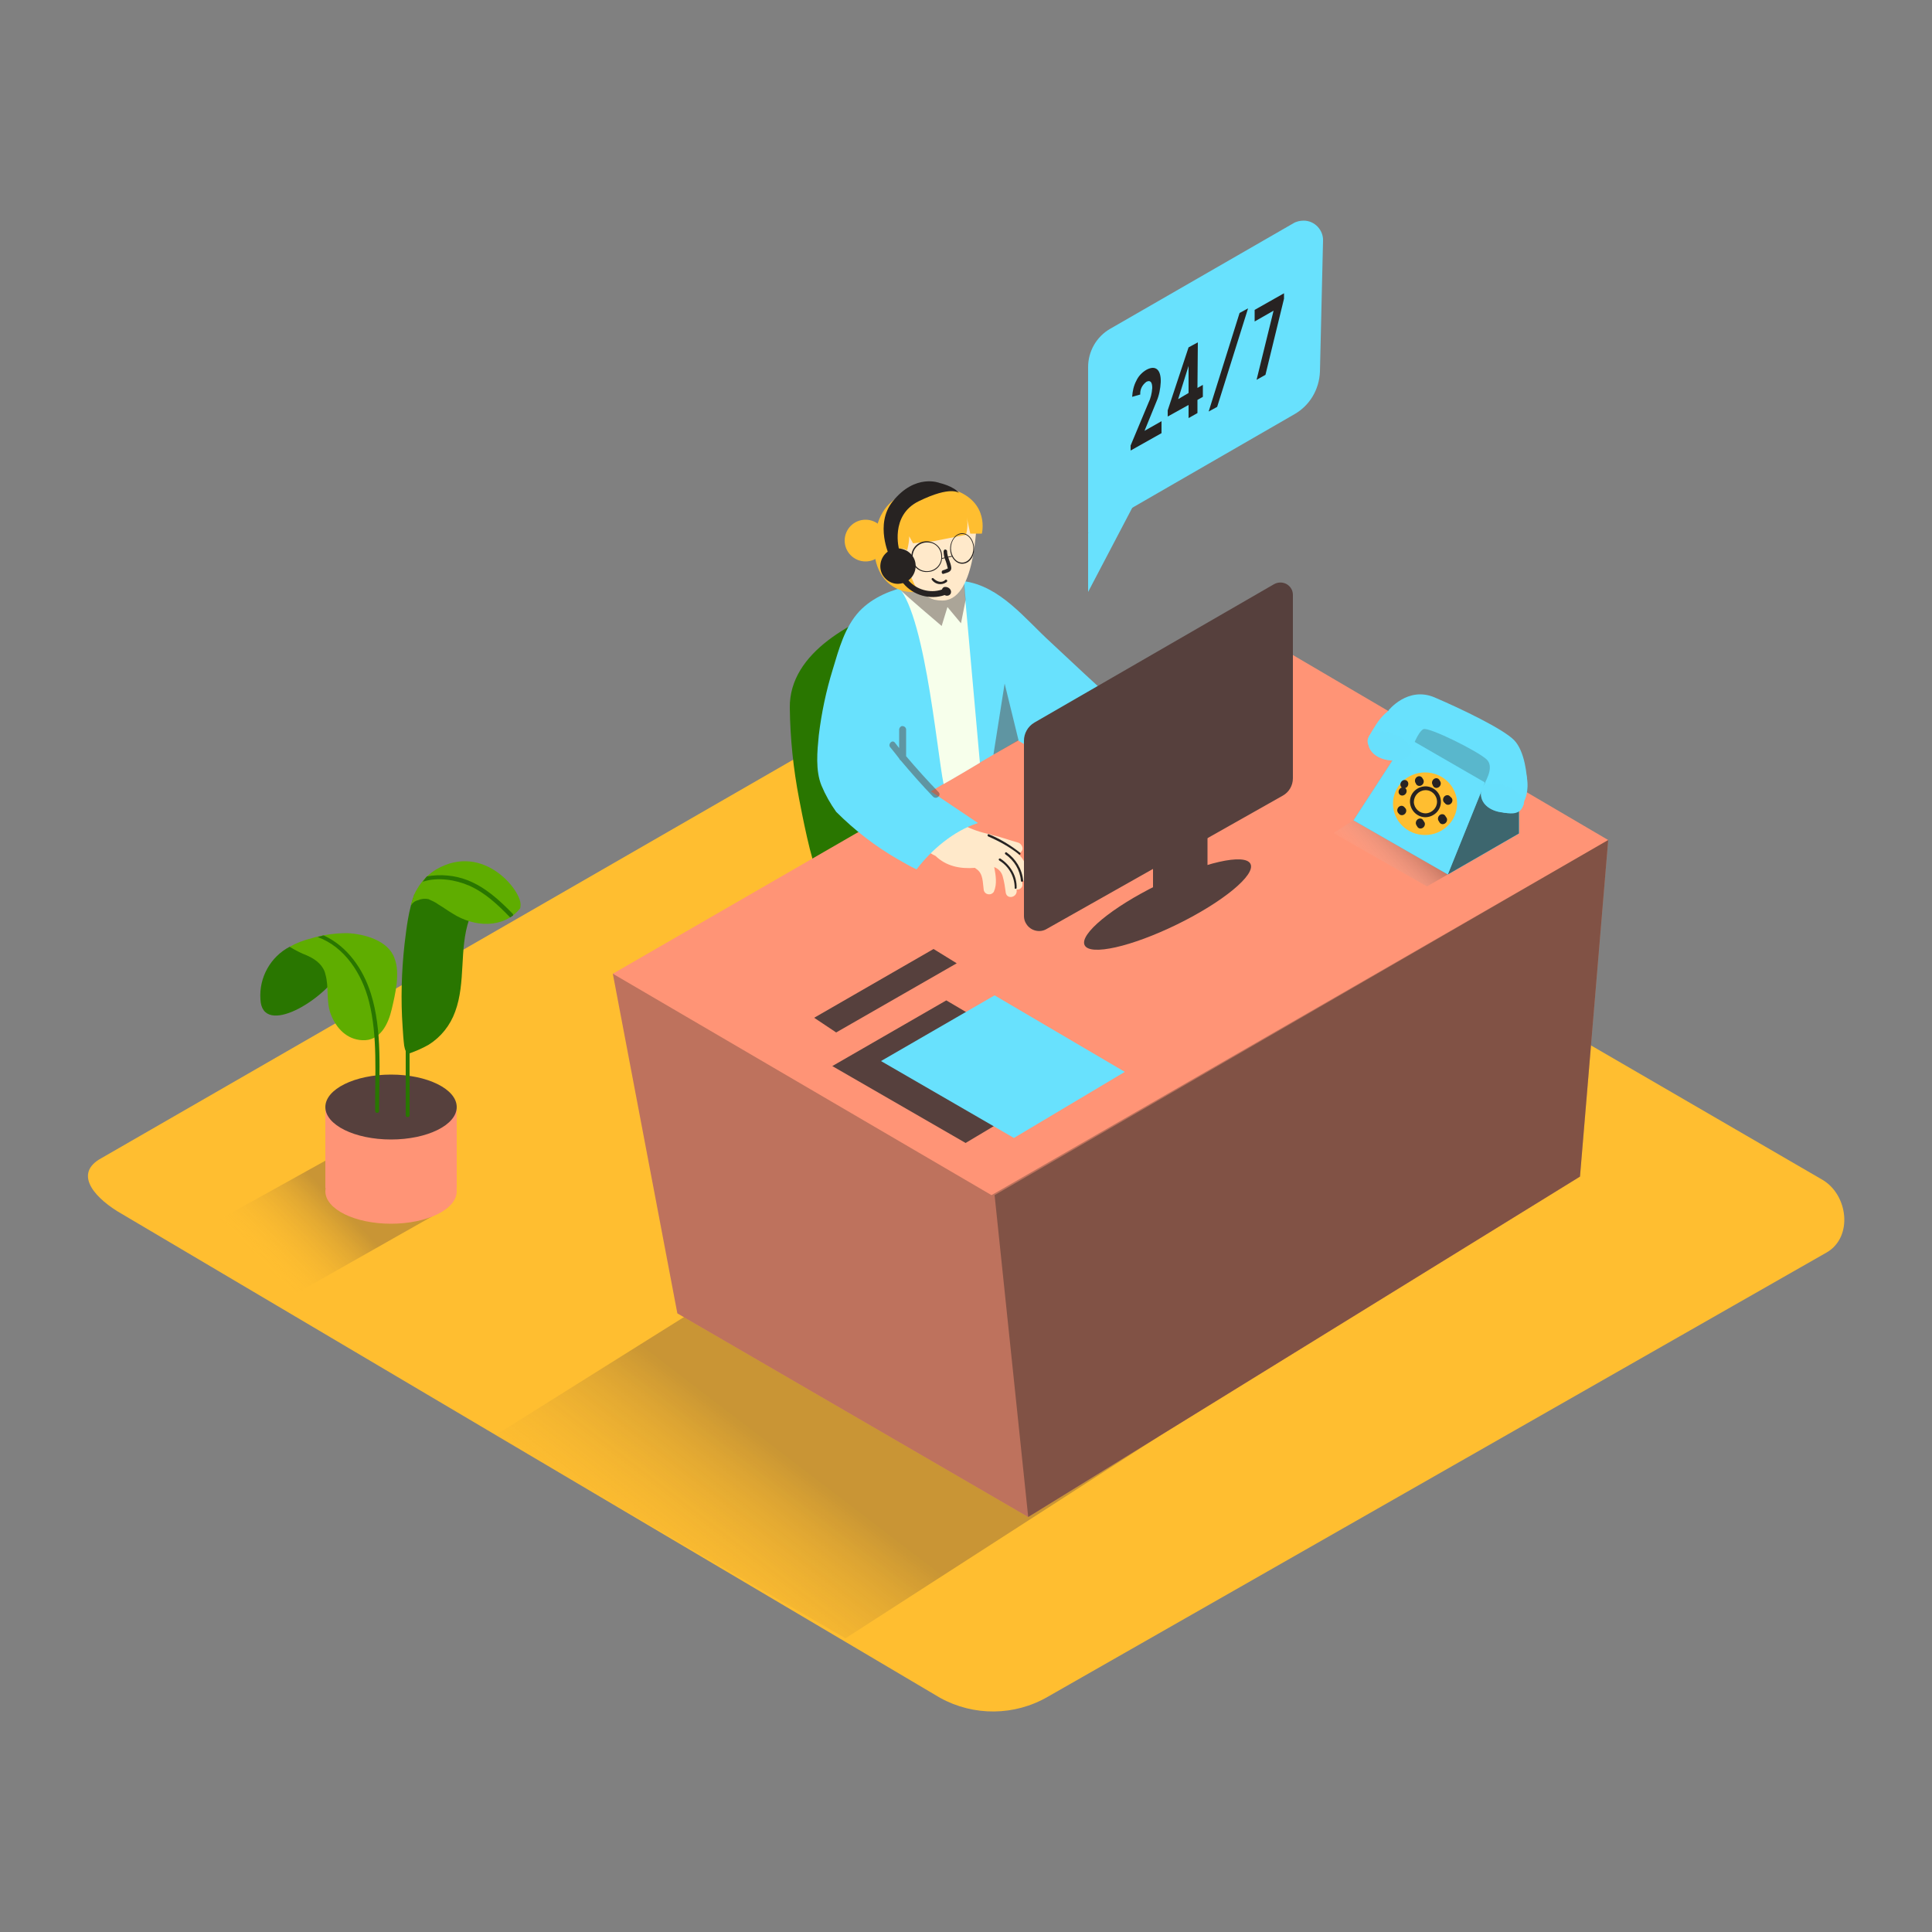 <svg transform="scale(1)" version="1.1" id="Layer_1" xmlns="http://www.w3.org/2000/svg" xmlns:xlink="http://www.w3.org/1999/xlink" x="0px" y="0px" viewBox="0 0 500 500" xml:space="preserve" class="show_show__wrapper__graphic__5Waiy "><rect x="0" y="0" width="500" height="500" fill="#808080" stroke="none"/><title>React</title><style type="text/css">
	.st0{fill:#FFBE30;}
	.st1{fill:#297600;}
	.st2{opacity:0.32;fill:url(#SVGID_1_);enable-background:new    ;}
	.st3{fill:#FF9476;}
	.st4{opacity:0.3;fill:#272322;enable-background:new    ;}
	.st5{opacity:0.4;fill:#272322;enable-background:new    ;}
	.st6{fill:#FFE9CA;}
	.st7{fill:#68E1FD;}
	.st8{fill:#F7FFEB;}
	.st9{fill:#272322;}
	.st10{opacity:0.47;fill:#56403D;enable-background:new    ;}
	.st11{opacity:0.32;fill:url(#SVGID_00000005264594540722661970000010559405110638971023_);enable-background:new    ;}
	.st12{opacity:0.22;fill:#272322;enable-background:new    ;}
	.st13{opacity:0.55;fill:#272322;enable-background:new    ;}
	.st14{opacity:0.5;fill:#68E1FD;enable-background:new    ;}
	.st15{fill:#56403D;}
	.st16{opacity:0.32;fill:url(#SVGID_00000039125029196210104740000002165748514060479656_);enable-background:new    ;}
	.st17{fill:#5FAD00;}
</style><path class="st0" id="field" d="M243.3,439.4L31.6,314.2c-6.7-3.8-12.5-10-6-14.1l212.5-122.4c3.2-2,8-3.3,11.3-1.4l222.2,129
	c6.7,3.9,8,14.8,1.2,18.8L271.2,439.1C262.6,444.1,252,444.2,243.3,439.4z"></path><g id="cs"><path class="st1" d="M241.7,156.2c-2.5-1.5-5.8-1-8.6,0c-11.8,4.1-28.9,12.4-28.7,27c0.1,7.9,0.9,15.7,2.4,23.5
		c0.6,3.1,3.2,16.9,5,19.6c2.7,3.9,12.6-15,14.8-16.5c3.9-2.6,7.7-5.2,11.4-8c2.8-2.1,9-5.3,10.1-8.6c0.2-0.7,0.3-1.5,0.3-2.3
		c0.2-6.9-0.2-13.8-1.1-20.7C246.4,165.8,246.1,158.8,241.7,156.2z"></path><linearGradient id="SVGID_1_" gradientUnits="userSpaceOnUse" x1="176.072" y1="80.849" x2="207.562" y2="122.029" gradientTransform="matrix(1 0 0 -1 0 502)"><stop offset="0" style="stop-color: rgb(255, 190, 48); stop-opacity: 0;"></stop><stop offset="1" style="stop-color: rgb(86, 64, 61);"></stop></linearGradient><polyline class="st2" points="217.8,315.3 128.1,371.5 218.8,424 299.8,371.8 	"></polyline><polyline class="st3" points="158.6,252 175.3,339.9 266.1,392.6 408.9,304.5 416.2,217.4 	"></polyline><polyline class="st4" points="158.6,252 175.3,339.9 266.1,392.6 408.9,304.5 416.2,217.4 	"></polyline><polygon class="st3" points="158.6,252 256.6,309.3 416.2,217.4 318.2,159.9 	"></polygon><polygon class="st5" points="266.1,392.6 257.4,309.3 416.2,217.4 408.9,304.5 	"></polygon><path class="st6" d="M265.9,226.6c0.1-2.2-0.9-4.3-2.5-5.7c0.8-0.1,1.4-0.9,1.2-1.6c-0.1-0.5-0.5-1-1-1.2c-2.2-0.6-4.5-1.5-6.9-2
		c-0.2-0.1-0.3-0.2-0.5-0.2c-4.7-0.9-9-3.1-12.5-6.4c-0.6-0.5-1.5-0.5-2.1,0.1c-0.4,0.4-0.5,1-0.3,1.5c-0.5,0.3-0.9,0.8-0.9,1.4
		c-0.8,0.1-1.4,0.8-1.3,1.7c0,0.3,0.2,0.6,0.4,0.8c0.5,0.5,1,1.1,1.6,1.5c0,0.1,0.1,0.2,0.1,0.3c-0.2,0.1-0.3,0.3-0.4,0.5
		c-0.6-0.6-1.2-1.2-1.8-1.7c-1.4-1.2-3.5,0.9-2,2c1.7,1.4,3.2,3.1,5.1,3.9c2.8,2.7,6.4,3.4,10.2,3.1c0.1,0.1,0.3,0.2,0.4,0.3
		c1.8,1.2,1.6,3.5,1.9,5.5c0.2,0.8,1,1.2,1.8,1c0.3-0.1,0.6-0.3,0.8-0.6c0.9-2,0.5-4.3,0.1-6.4c1.1,0.4,1.9,1.3,2.2,2.4
		c0.4,1.4,0.6,2.8,0.8,4.3c0.4,1.8,3.1,1.1,2.8-0.8v-0.1c0.7,0.1,1.3-0.3,1.5-1c0-0.1,0-0.2,0-0.4l-0.1-0.8
		C265.4,228,265.9,227.4,265.9,226.6C265.9,226.7,265.9,226.7,265.9,226.6z"></path><path class="st6" d="M294.1,195.9c0.7-1.2-0.2-3-0.9-4.1c-1.4-2-3-3.7-4.9-5.2c-0.6-0.5-1.6-0.4-2.1,0.2c-0.3,0.4-0.4,0.9-0.3,1.4
		c-0.2-0.1-0.3-0.1-0.5-0.1c-0.3-0.6-0.9-1-1.6-1.1c-1.1-1-2.6,0.5-2.2,1.7c-0.7,0.1-1.2,0.7-1.2,1.4c0.1,1.1,0.4,2.1,1,3
		c-0.9-0.9-1.8-1.8-2.7-2.7c-1.1-1.1-3.2,0.5-2.2,1.8c0.2,0.2,0.3,0.4,0.5,0.7c0.2,0.2,0.4,0.4,0.6,0.5l0.8,0.7l0,0
		c0.8,1.2,1.7,2.4,2.6,3.6c-0.5,0.4-0.6,1.1-0.3,1.7c0,0,0,0.1,0.1,0.1c1.6,2.1,5.5,8.6,8.7,5.4c0.8,1.2,1.6,2.4,2.3,3.6
		c0.4,0.7,1.3,0.9,1.9,0.5c0.2-0.1,0.4-0.3,0.5-0.6c0.4-0.2,0.6-0.7,0.5-1.2c-0.2-1-0.5-2-0.9-3c1.5-1.1,1.3-2.7,0.5-4.2
		C294.9,198.6,294.8,197.1,294.1,195.9z"></path><path class="st7" d="M279.2,200.9c2.7-6.7,9.1-11.5,15.9-14.4l-5.4-3.9c-6-5.3-11.9-10.9-17.8-16.4c-6.7-6.1-13-14.5-22.5-15.8
		c-4.4-0.6-9.6,0.4-13.9,1.2c-4.7,1-9.6,2.9-13.1,6.6c-3.8,4.1-5.3,9.8-6.9,15.1c-1.7,5.5-2.9,11.2-3.6,17c-0.4,4.1-0.9,9.1,0.7,13
		c1,2.4,2.3,4.7,3.8,6.8c4.8,4.8,10.1,8.9,16,12.3c1.6,0.9,3.1,1.8,4.8,2.6c3.8-5,9.6-10,15.9-12l-12.2-8.2l22.5-13.2L279.2,200.9z"></path><path class="st8" d="M253.6,197.4l-4.2-47l-9.2-2.7l-9.2,3.1c8,3.6,11.4,43.4,13.2,52.1C244.5,202.8,253.5,197.5,253.6,197.4z"></path><path class="st9" d="M260.5,220.6c-0.3-0.2-0.6,0.3-0.3,0.5c2.3,1.6,3.8,4.1,4,6.8c0,0.4,0.6,0.4,0.6,0
		C264.5,224.9,262.9,222.3,260.5,220.6z"></path><path class="st9" d="M258.9,222.2c-0.1-0.1-0.3,0-0.4,0.1s0,0.3,0.1,0.4c2.5,1.5,4,4.2,4,7.1c0,0.2,0.2,0.3,0.3,0.2
		c0.1,0,0.2-0.1,0.2-0.2C263.2,226.7,261.5,223.9,258.9,222.2z"></path><path class="st9" d="M264,220.7c-2.5-2-5.2-3.6-8.1-4.8c-0.3-0.1-0.5,0.4-0.1,0.6c2.8,1.2,5.5,2.7,7.9,4.6
		C263.9,221.4,264.3,221,264,220.7z"></path><path class="st9" d="M294.1,204.4c1-0.8,1.4-2.1,0.9-3.3c-0.1-0.5-0.3-0.9-0.5-1.4l0.1-0.1c0.9-1.9-0.3-3.7-1.1-5.4
		c-0.2-0.3-0.7,0-0.5,0.3c0.7,1.4,1.8,2.9,1.3,4.4c-0.5-1.1-1.1-2.2-1.8-3.1c-0.2-0.3-0.7,0-0.5,0.3c1.1,1.6,4.1,6.3,1.8,7.8
		c0,0-0.1,0.1-0.1,0.1c-0.9-2.4-2-4.7-3.2-6.9c-0.2-0.3-0.7,0-0.5,0.3c0.9,1.7,1.7,3.4,2.5,5.1c0.3,0.7,0.6,1.4,0.9,2.2l0.4,1.2
		c0.1,0.4,0.2,0.6,0.2,0.7c0.1,0.3,0.1,0.7,0,1c-0.2,0.5-0.7,0.8-1.2,0.7c-0.3-0.1-0.6-0.3-0.8-0.5c-0.2-0.1-0.2-0.3-0.5-0.8l-0.6-1
		c-0.5-0.8-1-1.6-1.5-2.4l-3.1-4.9c-0.2-0.3-0.7,0-0.5,0.3l4.9,7.8c0.6,1,1.9,3.4,3.5,2.2c1.3-1,0.2-3.3-0.3-4.5
		C294,204.5,294.1,204.5,294.1,204.4z"></path><path class="st10" d="M242.9,205c-2.9-3-5.7-6.1-8.4-9.3v-7c-0.1-0.5-0.5-0.8-1-0.8c-0.4,0-0.7,0.4-0.8,0.8v4.9l-1.1-1.4
		c-0.7-0.9-1.9,0.4-1.2,1.2s1.6,2,2.3,2.9c0.1,0.2,0.2,0.4,0.4,0.5c2.7,3.2,5.5,6.4,8.4,9.4C242.4,207,243.7,205.8,242.9,205z"></path><polygon class="st10" points="263.6,191.6 260,176.9 257.1,195.3 	"></polygon><path class="st10" d="M233.1,152.7c0.1,0.4,10.6,9.3,10.6,9.3l1.5-4.9l3.5,4.2l1.2-6l-0.4-4.9"></path><path class="st0" d="M239.8,152.5c-7.4,2.9-16-3.1-12.9-16.1c2.8-11.8,17.3-10.4,17.3-10.4"></path><path class="st6" d="M242.5,129c-6.8-0.3-11.4,8.3-11.1,12.9c0.1,1.7,0.4,3.4,1,5.1c0.2,0,0.3,0.1,0.5,0.1c1,0.3,1.9,0.8,2.5,1.6
		c0.7,0.9,0.9,2.1,1.6,3.1c1.2,1.6,2.9,2.8,4.8,3.4c0.6,0.1,1.1,0.2,1.7,0.2c9.1,0.6,9.1-20.1,9.4-21.4
		C250.2,130.9,246.5,129.2,242.5,129z"></path><path class="st0" d="M241.9,140l8.1-1.6c0.4-1.5,0.5-3,0.2-4.5l0.9,4.2h3c0,0,2.1-8.1-7.1-11.3s-18,1.8-17.6,10
		c0.1,4.7,1.9,9.1,5,12.6c0,0-4.6-7.8-3-4.5c2,4.1,4-3.7,3.9-6.1l1,1.8L241.9,140z"></path><path class="st6" d="M236.8,146c0-1.2-0.6-2.4-1.5-3.2c-0.8-0.7-2.2-1.3-3.1-0.4s-0.6,2.4-0.3,3.4c0.4,1.4,1.1,2.6,2,3.7
		c1,1.1,2.6-0.5,1.6-1.6c-0.3-0.3-0.5-0.7-0.8-1.1c0.4,0.5,1.1,0.5,1.6,0.1C236.7,146.7,236.8,146.3,236.8,146z"></path><path class="st9" d="M240.3,148c-2.2,0.3-4.2-1.3-4.4-3.5c-0.3-2.2,1.3-4.2,3.5-4.4s4.2,1.3,4.4,3.5c0,0.2,0,0.3,0,0.5
		C243.9,146.1,242.3,147.9,240.3,148z M240.3,140.4c-2-0.2-3.9,1.2-4.1,3.3c-0.2,2,1.2,3.9,3.3,4.1c2,0.2,3.9-1.2,4.1-3.3
		c0-0.1,0-0.3,0-0.4C243.6,142.1,242.2,140.5,240.3,140.4L240.3,140.4z"></path><path class="st9" d="M249,145.9c-1.7,0-3.1-1.8-3.1-3.9s1.4-4,3.1-4s3.1,1.8,3.1,4S250.8,145.9,249,145.9z M249,138.2
		c-1.6,0-2.9,1.7-2.9,3.7s1.3,3.7,2.9,3.7s2.9-1.7,2.9-3.7S250.6,138.2,249,138.2L249,138.2z"></path><path class="st9" d="M245.1,142.6c0-0.2-0.3-0.4-0.5-0.4c-0.2,0-0.3,0.2-0.4,0.4c0,0.7,0.1,1.5,0.4,2.2c0.3,0.7,0.5,1.5,0.7,2.3
		c-0.4,0.2-0.9,0.4-1.3,0.5c-0.5,0.2-0.3,1.1,0.2,0.9c0.8-0.3,2-0.4,2-1.5C246.1,145.5,245.1,144.2,245.1,142.6z"></path><rect class="st9" x="243.6" y="144" transform="matrix(0.978 -0.211 0.211 0.978 -24.898 54.993)" width="2.8" height="0.2"></rect><rect class="st9" x="233.7" y="142" transform="matrix(0.534 -0.846 0.846 0.534 -12.246 264.676)" width="0.2" height="2.9"></rect><path class="st9" d="M244.6,150.1c-0.9,0.9-2.2,0.4-3-0.4c-0.3-0.3-0.7,0.1-0.4,0.4c0.9,1.2,2.5,1.4,3.7,0.6c0,0,0.1-0.1,0.1-0.1
		C245.4,150.3,244.9,149.8,244.6,150.1z"></path><circle class="st0" cx="224" cy="139.9" r="5.4"></circle><path class="st9" d="M248.2,127.6c0,0-2-2-10.4,2.1c-7.6,3.7-5.1,12.6-5.1,12.6l-2.5,1.6c0,0-3.9-8.2,0.8-14.1
		c5.9-7.4,12.2-4.8,12.2-4.8S246.8,125.8,248.2,127.6z"></path><path class="st9" d="M244.5,151.9c-0.3,0-0.6,0.3-0.7,0.6l-0.1,0.1c-3.1,1-6.5,0-8.6-2.4c2-1.5,2.5-4.4,1-6.4c-1.5-2-4.4-2.5-6.4-1
		c-2,1.5-2.5,4.4-1,6.4c0.9,1.2,2.2,1.9,3.7,1.9c0.4,0,0.9-0.1,1.3-0.2c0,0,0,0.1,0.1,0.1c2.6,3.1,6.9,4.3,10.7,3
		c0.4,0.3,1.1,0.2,1.4-0.2c0,0,0.1-0.1,0.1-0.1C246.5,152.6,245.4,151.8,244.5,151.9z"></path><linearGradient id="SVGID_00000129924537578799120230000017755544868877416580_" gradientUnits="userSpaceOnUse" x1="356.284" y1="274.296" x2="365.384" y2="284.086" gradientTransform="matrix(1 0 0 -1 0 502)"><stop offset="0" style="stop-color: rgb(255, 255, 255); stop-opacity: 0;"></stop><stop offset="1" style="stop-color: rgb(86, 64, 61);"></stop></linearGradient><path d="
		M369.4,208.7c-0.1-0.1-0.1-0.2,0-0.3c0.1-0.1-1.3-0.4-1.3-0.5s-0.8-0.3-0.8-0.5c-1.8-0.7-3.4-1.7-4.6-3.1l-17.6,11.3l24.2,13.8
		l16.9-9.7C386.2,219.6,372.2,211.8,369.4,208.7z" style="opacity: 0.32; fill: url(&quot;#SVGID_00000129924537578799120230000017755544868877416580_&quot;);"></path><path class="st9" d="M381.6,197l-6.7-3.1c-2.1-1-4.6-2.3-4.5-5c0-0.3-0.4-0.3-0.4,0c-0.1,2.2,1.5,3.7,3.4,4.7
		c2.6,1.4,5.4,2.5,8,3.7C381.6,197.5,381.8,197.1,381.6,197z"></path><path class="st9" d="M382.2,192.1v4.4c0,0.1,0.1,0.2,0.2,0.2s0.2-0.1,0.2-0.2l0,0v-4.4c0-0.1-0.1-0.2-0.2-0.2
		S382.2,192,382.2,192.1z"></path><path class="st9" d="M379.3,201.7c-1.2-2.1-3.6-3.2-5.9-3.9c-2.5-0.8-5.4-1.4-7.8-0.1c-0.1,0-0.1,0.1-0.1,0.2c-0.7,0.3-1.4,0.6-2,1
		c-1.9,1.1-4.1,2.7-5.1,4.7s-0.1,4.8,0.6,6.9c0.7,2.2,2.1,4,4,5.2c2.1,1.1,4.5,1.4,6.8,1.1c2.6-0.3,5-1.2,7.1-2.7
		C380.4,211.5,381.5,205.4,379.3,201.7z M377.6,212.9c-1.7,1.5-3.7,2.5-5.9,2.9c-2.2,0.7-4.4,0.7-6.6,0.2c-2.1-0.6-3.9-2-4.9-3.9
		c-1.1-2-1.7-4.1-1.8-6.4c0-2.7,2.3-4.5,4.3-5.9s4.6-2.7,7.3-2c0.1,0,0.2-0.1,0.3-0.2c0-0.1,0-0.1-0.1-0.2c0.7,0.1,1.5,0.3,2.2,0.5
		c2,0.4,3.9,1.3,5.5,2.6c1.5,1.6,2.2,3.8,2,5.9C380,208.9,379.1,211.2,377.6,212.9z"></path><path class="st9" d="M372.4,207c-0.3-1.8-1.7-3.3-3.5-3.6c0.5-0.3,1.1-0.5,1.6-0.7c0.3-0.1,0.1-0.5-0.1-0.4c-0.8,0.3-1.5,0.6-2.2,1
		l0,0c-0.1,0-0.2,0-0.2,0.1c-1.4,0.7-2.3,2-2.5,3.5c-0.2,2.1,1.9,3.8,3.9,3.9c1.7,0,3.1-1.3,3.1-3
		C372.5,207.5,372.5,207.2,372.4,207z M368.8,210.3c-1.9-0.4-3.5-2.1-2.8-4.1c0.4-1,1.2-1.9,2.2-2.4c1.7,0.1,3.2,1.2,3.7,2.8
		C372.5,208.7,371,210.8,368.8,210.3L368.8,210.3z"></path><path class="st9" d="M370.9,206.4c-0.4-0.9-1.6-0.7-2.1-1.4c-0.2-0.2-0.5,0.1-0.3,0.3c0.3,0.3,0.7,0.5,1.1,0.6
		c0.3,0.1,0.5,0.2,0.7,0.3c-0.1,0-0.2,0-0.3,0.1c0,0,0,0,0,0l-0.2,0.8c0,0.1,0,0.2,0.1,0.2c0.4,0.1,0.8-0.1,1-0.5
		C370.9,206.8,370.9,206.6,370.9,206.4z M370.3,207l0.1-0.5c0,0,0-0.1,0-0.1c0,0.1,0.1,0.1,0.1,0.2C370.5,206.8,370.4,207,370.3,207
		L370.3,207z"></path><polygon class="st7" points="350.3,212.3 374.7,226.3 393.1,215.7 393.1,197.4 373.3,186 364.2,190.9 	"></polygon><polygon class="st7" points="393.1,197.4 384.3,202.5 374.7,226.3 393.1,215.7 	"></polygon><polygon class="st12" points="350.3,212.3 374.7,226.3 393.1,215.7 393.1,197.4 373.3,186 364.2,190.9 	"></polygon><polygon class="st13" points="393.1,197.4 384.3,202.5 374.7,226.3 393.1,215.7 	"></polygon><polygon class="st7" points="384.3,202.5 364.2,190.9 350.3,212.3 374.7,226.3 	"></polygon><ellipse class="st0" cx="368.8" cy="208" rx="8.3" ry="8.1"></ellipse><ellipse class="st9" transform="matrix(0.645 -0.764 0.764 0.645 -27.456 350.192)" cx="363" cy="204.6" rx="1.1" ry="1"></ellipse><ellipse class="st9" transform="matrix(0.498 -0.867 0.867 0.498 6.369 417.081)" cx="363.6" cy="203" rx="1.1" ry="1"></ellipse><ellipse class="st9" transform="matrix(0.645 -0.764 0.764 0.645 -23.955 352.676)" cx="367.4" cy="202.1" rx="1.1" ry="1"></ellipse><ellipse class="st9" transform="matrix(0.5 -0.866 0.866 0.5 8.68 418.957)" cx="367.2" cy="202" rx="1.1" ry="1"></ellipse><ellipse class="st9" transform="matrix(0.645 -0.764 0.764 0.645 -22.769 356.23)" cx="371.8" cy="202.6" rx="1.1" ry="1"></ellipse><ellipse class="st9" transform="matrix(0.5 -0.866 0.866 0.5 10.464 423.029)" cx="371.6" cy="202.5" rx="1.1" ry="1"></ellipse><ellipse class="st9" transform="matrix(0.645 -0.764 0.764 0.645 -25.053 360.054)" cx="374.8" cy="207" rx="1.1" ry="1"></ellipse><ellipse class="st9" transform="matrix(0.5 -0.866 0.866 0.5 8.148 427.783)" cx="374.5" cy="206.8" rx="1.1" ry="1"></ellipse><ellipse class="st9" transform="matrix(0.645 -0.764 0.764 0.645 -29.352 360.771)" cx="373.4" cy="212" rx="1.1" ry="1"></ellipse><ellipse class="st9" transform="matrix(0.5 -0.866 0.866 0.5 3.151 429.078)" cx="373.2" cy="211.8" rx="1.1" ry="1"></ellipse><ellipse class="st9" transform="matrix(0.645 -0.764 0.764 0.645 -31.383 351.909)" cx="362.9" cy="209.7" rx="1.1" ry="1"></ellipse><ellipse class="st9" transform="matrix(0.5 -0.866 0.866 0.5 -0.177 418.829)" cx="362.6" cy="209.6" rx="1.1" ry="1"></ellipse><ellipse class="st9" transform="matrix(0.645 -0.764 0.764 0.645 -32.254 356.831)" cx="367.7" cy="213.1" rx="1.1" ry="1"></ellipse><ellipse class="st9" transform="matrix(0.5 -0.866 0.866 0.5 -0.683 424.712)" cx="367.5" cy="212.9" rx="1.1" ry="1"></ellipse><path class="st9" d="M368.8,211.5c-2.2-0.1-3.9-1.9-3.9-4.1s1.9-3.9,4.1-3.9c2.2,0.1,3.9,1.8,3.9,4
		C372.9,209.8,371,211.5,368.8,211.5z M368.8,204.5c-1.7,0.1-2.9,1.5-2.9,3.1c0.1,1.7,1.5,2.9,3.1,2.9c1.6-0.1,2.9-1.4,2.9-3
		C371.9,205.8,370.5,204.4,368.8,204.5C368.8,204.5,368.8,204.5,368.8,204.5L368.8,204.5z"></path><path class="st7" d="M359.3,183.9c0,0,5-6.4,12-3.4s17.6,8.1,20.5,11s3.4,9.5,3.4,10.9c0,0-7.7-4.7-8.6-7.1c-1-2.4-2.7-4.3-4.9-5.7
		c-1.6-0.8-13.3-6.2-14.4-5.8S359.3,183.9,359.3,183.9z"></path><path class="st7" d="M385.2,206.1l0.3-0.2c0.1-0.1,0.1-0.3,0-0.4c-0.1-0.1-0.2-0.1-0.3-0.1l-0.3,0.2c-0.1,0.1-0.2,0.2-0.1,0.4
		S385.1,206.2,385.2,206.1z"></path><path class="st7" d="M354.6,193.4c-0.7-0.7-0.9-1.8-0.4-2.6c0.6-1.2,1.3-2.3,2-3.4c2.5-3.9,7-6.7,11.9-6c4.6,0.7,9.1,2.9,13.2,5
		c17.8,9.2,13.8,19.6,13.3,20.6s-0.1,4.4-5.4,3.3s-6.1-5.3-5.6-6.4s3.3-5.2,1.2-7.3s-15-8.5-16.4-7.9s-3.1,5.1-3.1,5.7
		S359.9,198.7,354.6,193.4z"></path><path class="st7" d="M365.1,194.4c0-0.5-0.1-1.1-0.4-1.5c-1.6-2.5-4.9-3.5-7.7-3.6c-1.4,0-2.7,0.4-2.9,2c-0.4,3.2,2.4,5,5.1,5.4
		c1.2,0.2,2.4,0.2,3.5-0.1c1-0.2,1.9-0.8,2.3-1.7C365,194.8,365.1,194.6,365.1,194.4z"></path><path class="st7" d="M394.3,207.9c0-0.5-0.1-1.1-0.4-1.5c-1.6-2.5-4.9-3.5-7.7-3.6c-1.4,0-2.7,0.4-2.9,2c-0.4,3.2,2.4,5,5.1,5.4
		c1.2,0.2,2.4,0.2,3.5-0.1c1-0.2,1.9-0.8,2.3-1.7C394.3,208.3,394.3,208.1,394.3,207.9z"></path><path class="st14" d="M365.1,194.4c0-0.5-0.1-1.1-0.4-1.5c-1.6-2.5-4.9-3.5-7.7-3.6c-1.4,0-2.7,0.4-2.9,2c-0.4,3.2,2.4,5,5.1,5.4
		c1.2,0.2,2.4,0.2,3.5-0.1c1-0.2,1.9-0.8,2.3-1.7C365,194.8,365.1,194.6,365.1,194.4z"></path><path class="st14" d="M394.3,207.9c0-0.5-0.1-1.1-0.4-1.5c-1.6-2.5-4.9-3.5-7.7-3.6c-1.4,0-2.7,0.4-2.9,2c-0.4,3.2,2.4,5,5.1,5.4
		c1.2,0.2,2.4,0.2,3.5-0.1c1-0.2,1.9-0.8,2.3-1.7C394.3,208.3,394.3,208.1,394.3,207.9z"></path><polygon class="st15" points="249.9,295.8 278.5,278.7 244.9,258.9 215.4,275.9 	"></polygon><polygon class="st7" points="262.4,294.5 291.1,277.4 257.4,257.6 228,274.6 	"></polygon><polygon class="st15" points="210.7,263.4 216.4,267.2 247.6,249.3 241.6,245.6 	"></polygon><path class="st15" d="M267.7,187l62-35.8c1.6-0.9,3.6-0.4,4.5,1.2c0.3,0.5,0.4,1.1,0.4,1.6v47.4c0,1.9-1,3.6-2.6,4.5l-61.1,34.5
		c-1.8,1.1-4.2,0.5-5.3-1.3c-0.4-0.6-0.6-1.3-0.6-2v-45.4C265,189.8,266,188,267.7,187z"></path><polyline class="st15" points="298.4,216.9 298.4,237.1 312.5,229.6 312.5,209.7 	"></polyline><ellipse class="st15" transform="matrix(0.898 -0.44 0.44 0.898 -72.172 156.933)" cx="302.2" cy="234" rx="23.9" ry="5.7"></ellipse></g><g id="_24_7"><path class="st7" d="M281.6,95v43l53.4-30.8c4-2.3,6.4-6.4,6.6-11l0.8-33.9c0.1-2.8-2.2-5.2-5-5.2c-0.9,0-1.9,0.2-2.7,0.7
		l-47.4,27.3C283.8,87.1,281.6,90.9,281.6,95z"></path><polyline class="st7" points="281.6,138 281.6,153.2 295.6,126.5 	"></polyline><path class="st9" d="M296.7,95.7c2.4-1.3,3.8,0,3.7,3.2c-0.1,1.7-0.4,3.4-1.1,5l-3.1,7.6l4.4-2.5v3.1l-8,4.5v-1.3l4.6-11
		c0.6-1.2,0.9-2.5,1-3.9c0-1.5-0.5-2.1-1.5-1.6c-1.1,0.8-1.7,2-1.6,3.3l-2.1,0.6c0.1-1.5,0.4-2.9,1.1-4.2
		C294.6,97.4,295.5,96.4,296.7,95.7z"></path><path class="st9" d="M309.9,100.4l1.4-0.8v3.1l-1.4,0.8v3.4l-2.3,1.3v-3.4l-5.4,3v-1.6l5.4-16.3l2.4-1.3L309.9,100.4z M307.6,101.7
		l0-7l-2.7,8.6L307.6,101.7"></path><polygon class="st9" points="323,79.8 315,105.3 312.8,106.5 320.8,81 	"></polygon><polygon class="st9" points="332.3,75.9 332.3,77.3 327.5,97 325.2,98.3 329.6,80.4 324.7,83.2 324.7,80.2 	"></polygon></g><g id="plant"><linearGradient id="SVGID_00000128449963585616581930000010556532404427452347_" gradientUnits="userSpaceOnUse" x1="69.421" y1="173.569" x2="87.031" y2="190.659" gradientTransform="matrix(1 0 0 -1 0 502)"><stop offset="0" style="stop-color: rgb(255, 190, 48); stop-opacity: 0;"></stop><stop offset="1" style="stop-color: rgb(86, 64, 61);"></stop></linearGradient><path d="
		M73.7,336.4l42.2-23.9l-26.5-15l-42.5,23.6C55.9,326.1,64.8,331.3,73.7,336.4z" style="opacity: 0.32; fill: url(&quot;#SVGID_00000128449963585616581930000010556532404427452347_&quot;);"></path><polyline class="st3" points="84.2,286.5 84.2,307.5 118.2,307.5 118.2,286.5 	"></polyline><ellipse class="st15" cx="101.2" cy="286.5" rx="17" ry="8.4"></ellipse><ellipse class="st3" cx="101.2" cy="308.3" rx="17" ry="8.4"></ellipse><path class="st1" d="M120.2,237.6c-3.6-1.5-8.6-6.4-12.9-6.2c-1.6,4.1-2.1,8.8-2.6,12.9c-0.8,7.2-1,14.4-0.5,21.5
		c0.1,1.6,0.2,3.2,0.4,4.8c0.1,0.5,0.2,1,0.4,1.4v16.6c0,0.3,0.2,0.5,0.5,0.5c0.3,0,0.5-0.2,0.5-0.5v-16c1.7-0.6,3.3-1.3,4.9-2.2
		c3.2-2,5.6-5,6.9-8.6c2.8-7.6,1-16.2,3.6-23.8C121,237.8,120.6,237.7,120.2,237.6z"></path><path class="st17" d="M112.9,225c-2,1.2-3.7,2.9-4.9,5c-0.3,0.5-0.6,1-0.8,1.5c-0.1,0.1-0.1,0.2-0.1,0.3l0,0
		c-0.3,0.9-0.6,1.7-0.8,2.6c0.4-0.7,1-1.2,1.8-1.4c0.9-0.4,1.9-0.5,2.8-0.3c0.9,0.4,1.8,0.8,2.6,1.4c1.2,0.7,2.4,1.6,3.6,2.3
		c5.6,3.6,13.2,4,17.5-1.3c0.1-0.2,0.1-0.4,0.1-0.6C135.4,231,125.3,217.8,112.9,225z"></path><path class="st1" d="M132.1,237.4l0.7-0.5c0-0.1,0-0.3-0.1-0.4c-3.4-3.5-7.1-6.9-11.7-8.7c-3.3-1.3-7-1.6-10.5-1
		c-0.4,0.4-0.7,0.9-1.1,1.4c3.8-1.3,8.6-0.5,12,1c4.1,1.8,7.4,4.9,10.5,8.1C131.9,237.4,132,237.4,132.1,237.4z"></path><path class="st1" d="M75,245c-5,2.6-8,8-7.6,13.6c0.4,10,16.9,0.2,21.3-8.2s5.1,3.6,5.1,3.6"></path><path class="st17" d="M89.9,241.5c-3.1,0-6.2,0.4-9.2,1.3c-2,0.5-3.9,1.2-5.7,2.2c1,0.7,2.2,1.3,3.3,1.8c2.1,0.8,4.2,1.9,5.3,3.8
		c0.3,0.5,0.5,1,0.6,1.5c1,3.3,0.1,7.3,1.5,10.6c1.4,3.5,4.1,6.3,8,6.5c4.7,0.3,6.8-4.2,7.7-8.1s2.2-9.2,0.7-13.1
		C100.5,243.4,94.3,241.7,89.9,241.5z"></path><path class="st1" d="M96,257.2c-2-6.4-6.1-12.3-12.2-15.1h-0.2c-0.1,0-0.2,0.1-0.3,0.1c-0.4,0.1-0.7,0.2-1.1,0.3
		c7.1,2.6,11.5,9.6,13.3,16.7c2.3,9.1,1.5,19,1.6,28.3c0,0.3,0.2,0.5,0.5,0.5s0.5-0.2,0.5-0.5C98.1,277.5,99,266.8,96,257.2z"></path></g></svg>